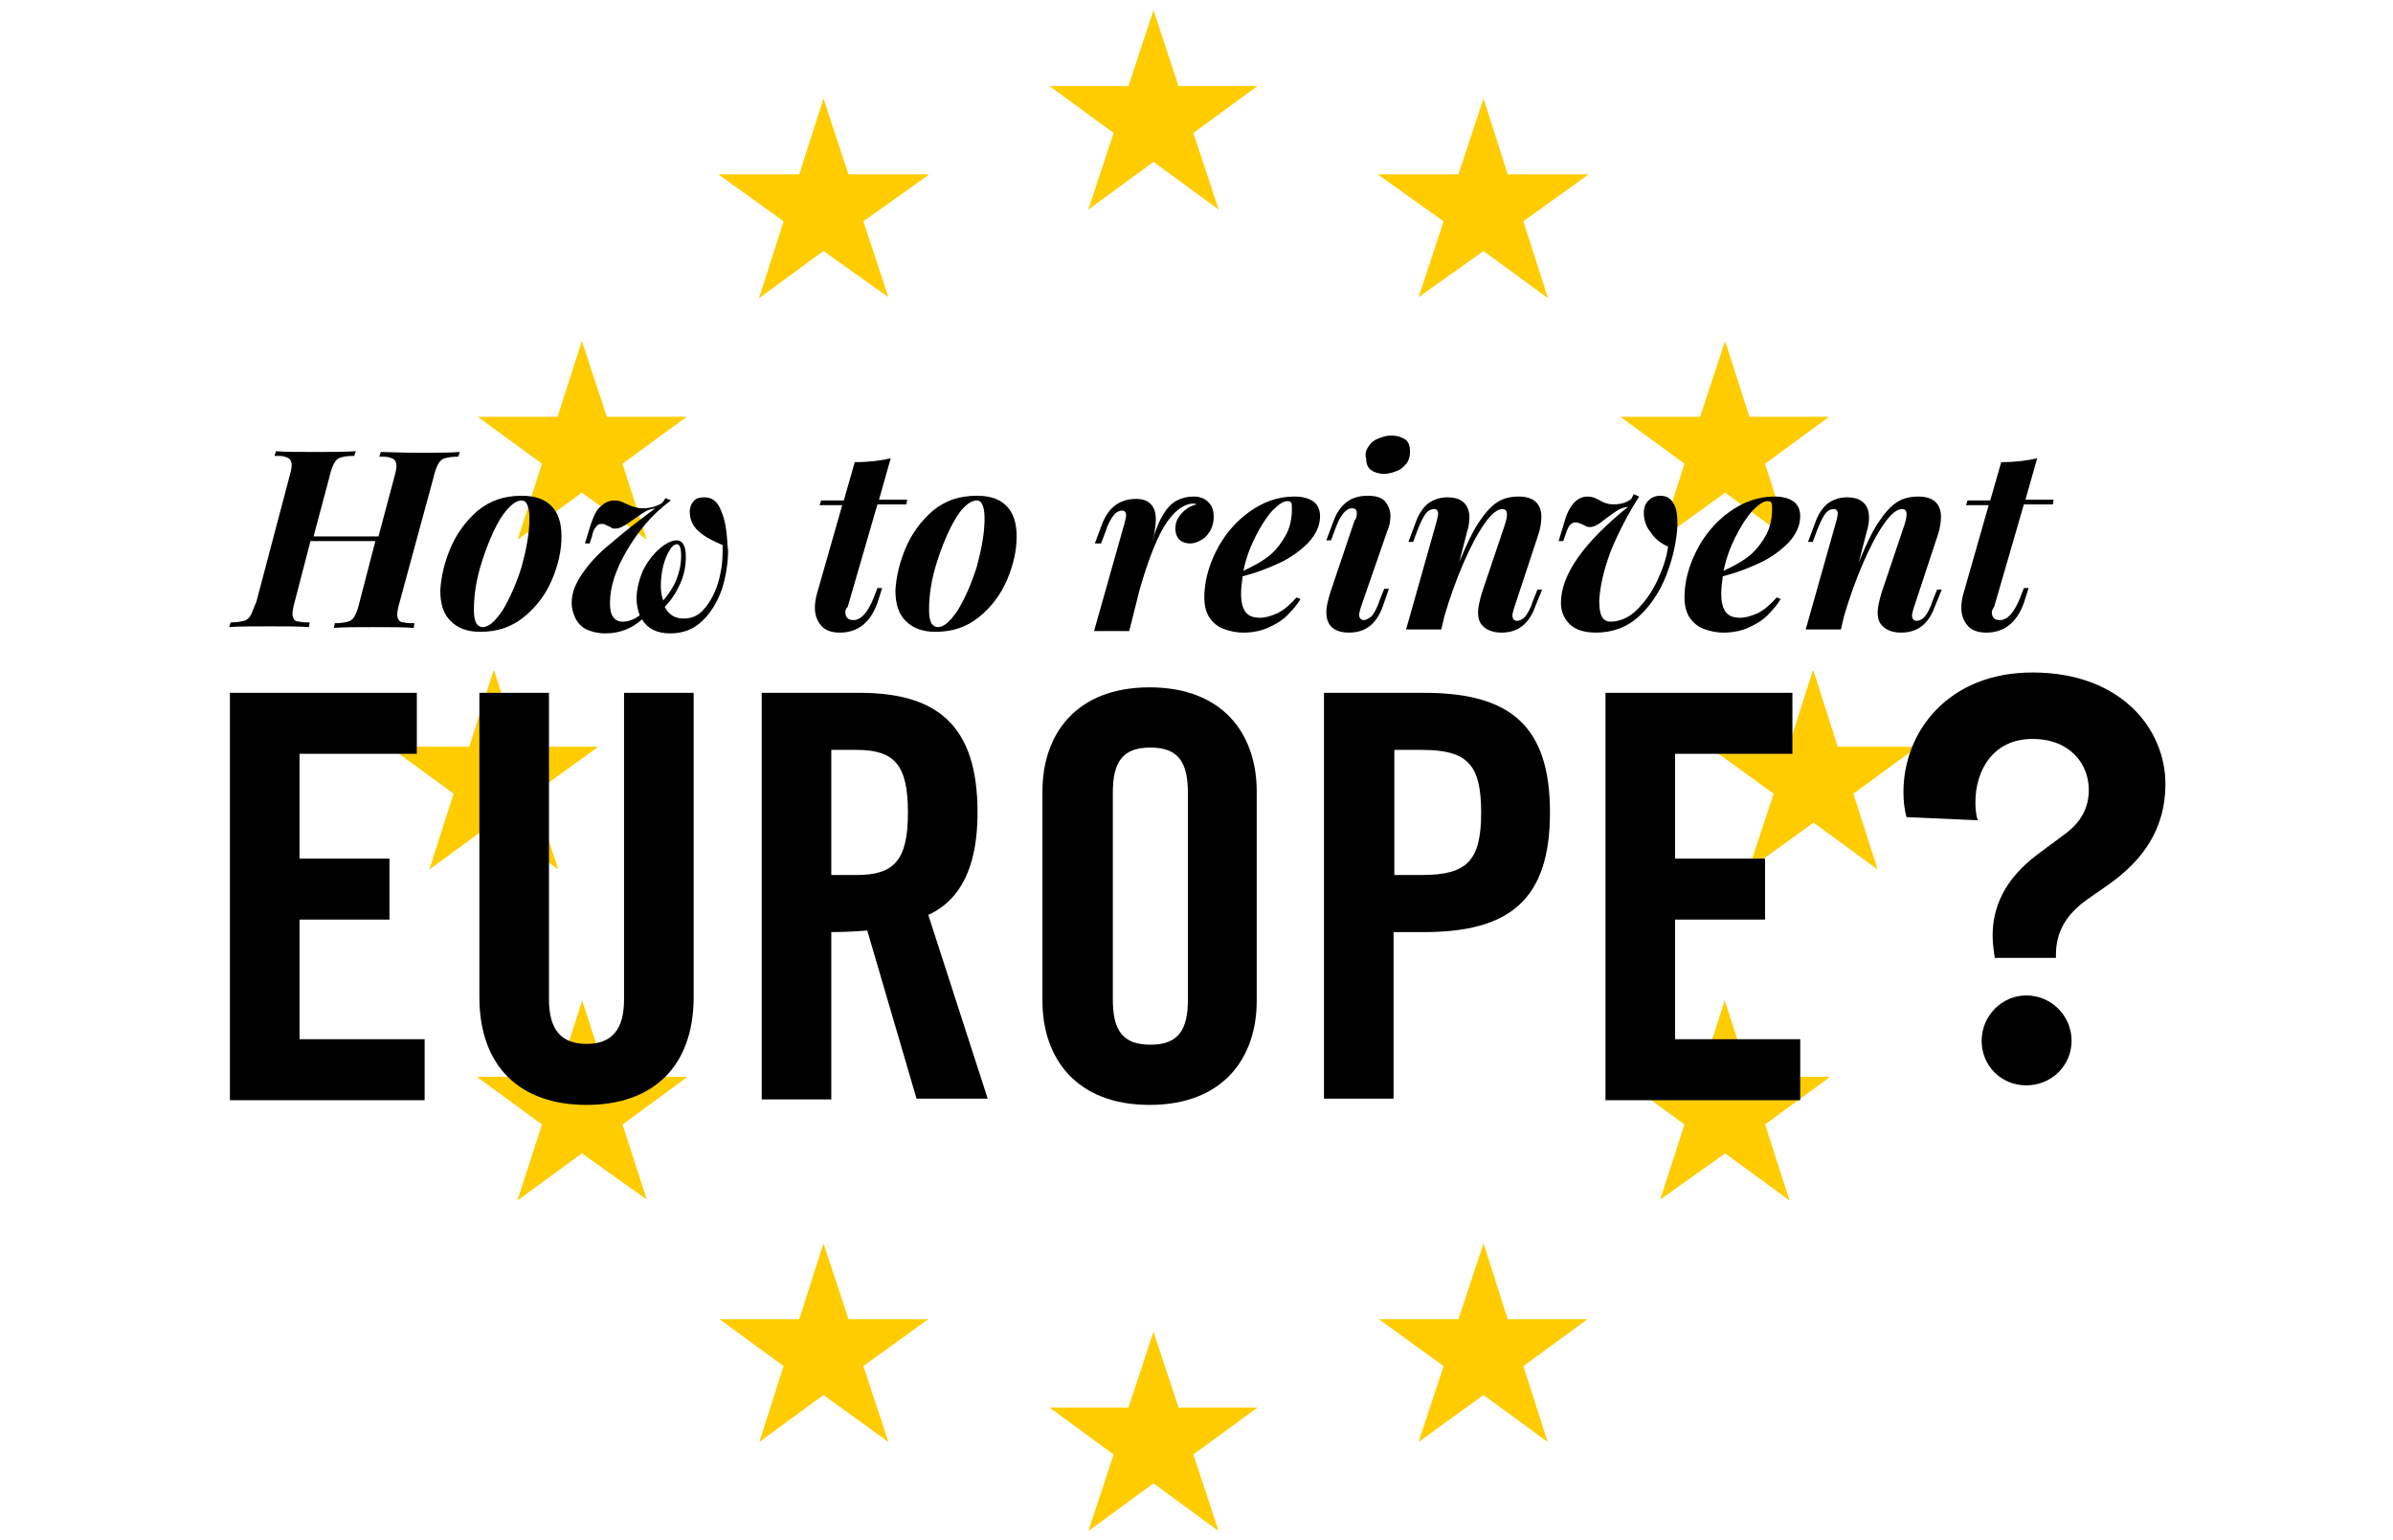 <svg xmlns="http://www.w3.org/2000/svg" x="0px" y="0px" viewBox="0 0 306 197">
  <polygon fill="#FFCC00" points="155.8,26.7 152.6,17 160.8,11 160.9,11 160.9,11 160.9,11 160.8,11 150.7,11 147.5,1.3 147.5,1.3
	147.5,1.3 147.5,1.3 147.5,1.3 144.3,11 134.2,11 134.1,11 134.1,11 134.1,11 134.2,11 142.4,17 139.2,26.7 139.2,26.8 139.2,26.7 
	139.2,26.8 139.3,26.7 147.5,20.7 155.7,26.7 155.8,26.8 155.8,26.7 155.8,26.8 "/>
  <polygon fill="#FFCC00" points="155.8,195.7 152.6,186 160.8,180 160.9,180 160.9,180 160.9,180 160.8,180 150.7,180 147.5,170.3
	147.5,170.3 147.5,170.3 147.5,170.3 147.5,170.3 144.3,180 134.2,180 134.1,180 134.1,180 134.1,180 134.2,180 142.4,186 
	139.2,195.7 139.2,195.7 139.2,195.7 139.2,195.7 139.3,195.7 147.5,189.7 155.7,195.7 155.8,195.7 155.8,195.7 "/>
  <polygon fill="#FFCC00" points="240.1,111.2 237,101.5 245.2,95.5 245.2,95.5 245.2,95.5 245.2,95.5 245.2,95.5 235,95.5 231.9,85.8
	231.9,85.8 231.9,85.8 231.9,85.8 231.8,85.8 228.7,95.5 218.5,95.5 218.5,95.5 218.5,95.5 218.5,95.5 218.5,95.5 226.8,101.5 
	223.6,111.2 223.6,111.2 223.6,111.2 223.6,111.2 223.6,111.2 231.9,105.2 240.1,111.2 240.1,111.2 240.1,111.2 "/>
  <polygon fill="#FFCC00" points="197.9,38 194.8,28.3 203,22.4 203.1,22.3 203.1,22.3 203.1,22.3 203,22.3 192.8,22.3 189.7,12.6
	189.7,12.6 189.7,12.6 189.7,12.6 189.7,12.6 186.5,22.3 176.3,22.3 176.3,22.3 176.3,22.3 176.3,22.3 176.3,22.4 184.6,28.3 
	181.4,38 181.4,38.1 181.4,38.1 181.4,38.1 181.4,38 189.7,32.1 197.9,38.1 198,38.1 197.9,38.1 198,38.1 "/>
  <polygon fill="#FFCC00" points="228.8,69 225.7,59.3 233.9,53.3 233.9,53.3 233.9,53.3 233.9,53.3 233.9,53.3 223.7,53.3 220.6,43.6
	220.6,43.5 220.6,43.5 220.6,43.5 220.6,43.6 217.4,53.3 207.2,53.3 207.2,53.3 207.2,53.3 207.2,53.3 207.2,53.3 215.4,59.3 
	212.3,69 212.3,69 212.3,69 212.3,69 212.3,69 220.6,63 228.8,69 228.8,69 228.8,69 "/>
  <polygon fill="#FFCC00" points="228.8,153.4 225.7,143.8 233.9,137.8 233.9,137.7 233.9,137.7 233.9,137.7 233.9,137.7 223.7,137.7
	220.6,128.1 220.6,128 220.6,128 220.5,128 220.5,128.1 217.4,137.7 207.2,137.7 207.2,137.7 207.2,137.7 207.2,137.7 207.2,137.8 
	215.4,143.8 212.3,153.4 212.3,153.5 212.3,153.5 212.3,153.5 212.3,153.4 220.6,147.5 228.8,153.5 228.8,153.5 228.8,153.5 
	228.8,153.5 "/>
  <polygon fill="#FFCC00" points="197.9,184.4 194.8,174.7 203,168.7 203.1,168.7 203.1,168.7 203.1,168.7 203,168.7 192.8,168.7
	189.7,159 189.7,158.9 189.7,159 189.7,158.9 189.7,159 186.5,168.7 176.3,168.7 176.3,168.7 176.3,168.7 176.3,168.7 176.3,168.7 
	184.6,174.7 181.4,184.4 181.4,184.4 181.4,184.4 181.4,184.4 181.4,184.4 189.7,178.4 197.9,184.4 198,184.4 197.9,184.4 
	198,184.4 "/>
  <polygon fill="#FFCC00" points="71.4,111.2 68.2,101.5 76.5,95.5 76.5,95.5 76.5,95.5 76.5,95.5 76.5,95.5 66.3,95.5 63.2,85.8
	63.1,85.8 63.1,85.8 63.1,85.8 63.1,85.8 60,95.5 49.8,95.5 49.8,95.5 49.8,95.5 49.8,95.5 49.8,95.5 58,101.5 54.9,111.2 
	54.9,111.2 54.9,111.2 54.9,111.2 54.9,111.2 63.1,105.2 71.4,111.2 71.4,111.2 71.4,111.2 "/>
  <polygon fill="#FFCC00" points="113.6,38 110.4,28.3 118.7,22.4 118.7,22.3 118.7,22.3 118.7,22.3 118.7,22.3 108.5,22.3 105.3,12.6
	105.3,12.6 105.3,12.6 105.3,12.6 105.3,12.6 102.2,22.3 92,22.3 91.9,22.3 91.9,22.3 91.9,22.3 92,22.4 100.2,28.3 97.1,38 
	97,38.1 97.1,38.1 97,38.1 97.1,38.1 105.3,32.1 113.6,38 113.6,38.1 113.6,38.1 113.6,38.1 "/>
  <polygon fill="#FFCC00" points="82.7,69 79.6,59.3 87.8,53.3 87.8,53.3 87.8,53.3 87.8,53.3 87.8,53.3 77.6,53.3 74.4,43.6 74.4,43.5
	74.4,43.5 74.4,43.5 74.4,43.6 71.3,53.3 61.1,53.3 61.1,53.3 61.1,53.3 61.1,53.3 61.1,53.3 69.3,59.3 66.2,69 66.2,69 66.2,69 
	66.2,69 66.2,69 74.4,63 82.7,69 82.7,69 82.7,69 "/>
  <polygon fill="#FFCC00" points="82.7,153.4 79.6,143.8 87.8,137.8 87.8,137.7 87.8,137.7 87.8,137.7 87.8,137.7 77.6,137.7 74.5,128.1
	74.5,128 74.4,128 74.4,128 74.4,128.1 71.3,137.7 61.1,137.7 61.1,137.7 61.1,137.7 61.1,137.7 61.1,137.8 69.3,143.8 66.2,153.4 
	66.2,153.5 66.2,153.5 66.2,153.5 66.2,153.5 74.4,147.5 82.7,153.4 82.7,153.5 82.7,153.5 82.7,153.5 "/>
  <polygon fill="#FFCC00" points="113.6,184.4 110.4,174.7 118.7,168.7 118.7,168.7 118.7,168.7 118.7,168.7 118.7,168.7 108.5,168.7
	105.3,159 105.3,158.9 105.3,159 105.3,158.9 105.3,159 102.2,168.7 92,168.7 91.9,168.7 91.9,168.7 91.9,168.7 92,168.7 
	100.2,174.7 97.1,184.4 97,184.4 97.1,184.4 97,184.4 97.1,184.4 105.3,178.4 113.6,184.4 113.6,184.4 113.6,184.4 "/>
  <path d="M29.4,140.6v-52h23.9v7.8h-15v13.4h11.5v7.8H38.3v15.3h16v7.8H29.4z"/>
  <path d="M61.3,88.6h8.9v39.2c0,3.8,1.5,5.7,4.8,5.7s4.8-1.9,4.8-5.7V88.6h8.9v38.9c0,8.9-5.2,13.8-13.7,13.8
	c-8.5,0-13.7-4.9-13.7-13.8V88.6z"/>
  <path d="M106.3,140.6h-8.9v-52h12.5c10,0,15.1,4.2,15.1,15.3c0,8.4-3.2,11.7-6.3,13.1l7.6,23.5h-9.1l-6.3-21.5
	c-1.2,0.1-3,0.2-4.6,0.2V140.6z M106.3,111.9h3.2c4.8,0,6.6-1.8,6.6-8c0-6.2-1.8-8-6.6-8h-3.2V111.9z"/>
  <path d="M133.3,101.2c0-7.3,4.3-13.3,13.7-13.3c9.4,0,13.7,6,13.7,13.3V128c0,7.3-4.3,13.3-13.7,13.3
	c-9.4,0-13.7-6-13.7-13.3V101.2z M142.3,127.8c0,3.9,1.2,5.8,4.8,5.8c3.6,0,4.8-1.9,4.8-5.8v-26.4c0-3.9-1.2-5.8-4.8-5.8
	c-3.6,0-4.8,1.9-4.8,5.8V127.8z"/>
  <path d="M169.3,140.6v-52h12.8c11,0,16.1,4.2,16.1,15.3c0,11.1-5.1,15.3-16.1,15.3h-3.9v21.3H169.3z M178.3,111.9h3.5
	c5.8,0,7.6-1.8,7.6-8c0-6.2-1.8-8-7.6-8h-3.5V111.9z"/>
  <path d="M205.3,140.6v-52h23.9v7.8h-15v13.4h11.5v7.8h-11.5v15.3h16v7.8H205.3z"/>
  <path d="M255.1,122.7c-0.1-0.9-0.3-1.9-0.3-3c0-3.8,1.6-7.3,5.7-10.4l3.5-2.6c2.2-1.6,3.1-3.5,3.1-5.7
	c0-3.3-2.4-6.5-7.2-6.5c-5.1,0-7.3,4.1-7.3,8.1c0,0.9,0.1,1.7,0.3,2.3l-9.1-0.4c-0.3-1-0.4-2.2-0.4-3.2c0-7.8,5.8-15.3,16.5-15.3
	c11.2,0,17,7.1,17,14.3c0,5.7-2.9,9.7-7.1,12.7l-3,2.1c-2.5,1.8-3.9,4-3.9,7v0.4H255.1z M259.1,127.3c3.2,0,5.8,2.6,5.8,5.8
	s-2.6,5.7-5.8,5.7c-3.2,0-5.7-2.5-5.7-5.7S256,127.3,259.1,127.3z"/>
  <path d="M53.5,57.9c2.3,0,4.1,0,5.3-0.1l-0.2,0.6c-0.8,0-1.4,0.1-1.7,0.2c-0.4,0.1-0.7,0.4-0.9,0.8
	c-0.2,0.4-0.4,0.9-0.6,1.8L51.1,77c-0.2,0.7-0.3,1.2-0.3,1.6s0.1,0.5,0.2,0.7c0.1,0.2,0.4,0.3,0.7,0.3c0.3,0.1,0.7,0.1,1.3,0.1
	l-0.1,0.6c-1.2-0.1-2.9-0.1-5.2-0.1c-2.2,0-3.8,0-5,0.1l0.1-0.6c0.8,0,1.3-0.1,1.7-0.2c0.4-0.1,0.7-0.4,0.9-0.8
	c0.2-0.4,0.4-0.9,0.6-1.8l2-7.7h-8.3l-2,7.7c-0.2,0.7-0.3,1.2-0.3,1.6s0.1,0.5,0.2,0.7c0.1,0.2,0.4,0.3,0.7,0.3
	c0.3,0.1,0.7,0.1,1.3,0.1l-0.1,0.6c-1.2-0.1-2.8-0.1-5-0.1c-2.3,0-4.1,0-5.2,0.1l0.2-0.6c0.7,0,1.3-0.1,1.7-0.2
	c0.4-0.1,0.7-0.4,0.9-0.8c0.2-0.4,0.4-1,0.7-1.7l4.2-15.9c0.2-0.7,0.3-1.2,0.3-1.5c0-0.3-0.1-0.6-0.2-0.7c-0.1-0.2-0.4-0.3-0.7-0.4
	c-0.3-0.1-0.7-0.1-1.3-0.1l0.2-0.6c1.1,0.1,2.8,0.1,5.2,0.1c2.1,0,3.7,0,5-0.1l-0.2,0.6c-0.8,0-1.4,0.1-1.7,0.2
	c-0.4,0.1-0.7,0.4-0.9,0.8c-0.2,0.4-0.4,0.9-0.6,1.8l-2,7.5h8.3l2-7.5c0.2-0.7,0.3-1.2,0.3-1.5c0-0.3-0.1-0.6-0.2-0.7
	c-0.1-0.2-0.4-0.3-0.7-0.4c-0.3-0.1-0.7-0.1-1.3-0.1l0.2-0.6C49.6,57.8,51.3,57.9,53.5,57.9z"/>
  <path d="M57.6,70.1c0.8-1.9,2-3.5,3.5-4.8c1.6-1.3,3.4-1.9,5.6-1.9c1.7,0,2.9,0.4,3.8,1.3c0.9,0.9,1.3,2.2,1.3,3.9
	c0,1.8-0.4,3.6-1.2,5.5s-2,3.5-3.6,4.8c-1.6,1.3-3.4,1.9-5.6,1.9c-1.7,0-2.9-0.5-3.8-1.4c-0.9-0.9-1.3-2.2-1.3-3.9
	C56.4,73.8,56.8,72,57.6,70.1z M64,66.3c-0.9,1.5-1.7,3.4-2.4,5.6s-1,4.2-1,6.1c0,0.8,0.1,1.3,0.3,1.7c0.2,0.3,0.5,0.5,0.8,0.5
	c0.8,0,1.6-0.7,2.6-2.2c0.9-1.5,1.7-3.3,2.4-5.5c0.6-2.2,1-4.3,1-6.2c0-0.8-0.1-1.4-0.3-1.8s-0.4-0.5-0.8-0.5
	C65.8,64.1,65,64.8,64,66.3z"/>
  <path d="M80.1,70.5c-1.4,2.4-2.1,4.6-2.1,6.6c0,0.8,0.1,1.4,0.4,1.8c0.3,0.4,0.7,0.6,1.2,0.6c0.8,0,1.5-0.3,2.2-0.8
	c-0.2-0.6-0.4-1.3-0.4-2.1c0-1.2,0.3-2.4,0.8-3.6c0.6-1.2,1.3-2.1,2.1-2.8c0.8-0.7,1.6-1.1,2.2-1.1c0.8,0,1.2,0.7,1.2,2.1
	c0,1.1-0.2,2.3-0.7,3.4c-0.5,1.1-1.1,2.1-2,3c0.5,1,1.3,1.5,2.4,1.5c1.1,0,2-0.4,2.7-1.3c0.7-0.8,1.3-1.9,1.7-3.2
	c0.4-1.3,0.6-2.6,0.6-3.9c0-0.4,0-0.7,0-1c-1.2-0.5-2.2-1-3-1.7c-0.8-0.7-1.2-1.5-1.2-2.6c0-0.5,0.2-1,0.5-1.3
	c0.3-0.4,0.8-0.5,1.4-0.5c1,0,1.7,0.6,2.1,1.7c0.5,1.1,0.7,2.4,0.8,3.9c0,0.5,0.1,1,0.1,1.2c0,1.7-0.3,3.4-0.8,5
	c-0.6,1.6-1.4,3-2.5,4c-1.1,1.1-2.5,1.6-4.1,1.6c-1.7,0-2.9-0.6-3.6-1.8c-1.3,1.2-2.9,1.8-4.7,1.8c-0.9,0-1.7-0.2-2.4-0.5
	c-0.6-0.3-1.1-0.8-1.4-1.4c-0.3-0.6-0.5-1.3-0.5-2c0-1.3,0.5-2.5,1.4-3.8c0.9-1.3,2.1-2.6,3.6-3.8c1.5-1.3,3.4-2.8,5.7-4.5
	c-0.5,0.1-1,0.2-1.4,0.5c-0.4,0.2-1,0.7-1.8,1.2c-0.8,0.6-1.4,0.9-1.9,0.9c-0.2,0-0.4,0-0.5-0.1c-0.1-0.1-0.4-0.2-0.6-0.3
	c-0.3-0.2-0.5-0.2-0.7-0.2c-0.3,0-0.5,0.1-0.7,0.4c-0.2,0.2-0.4,0.6-0.5,1.2l-0.3,0.9h-0.6l0.7-2.3c0.4-1.2,0.8-2.1,1.4-2.5
	c0.5-0.5,1.1-0.7,1.7-0.7c0.4,0,0.8,0.1,1.2,0.3c0.5,0.2,0.8,0.4,1.2,0.5c0.3,0.1,0.7,0.2,1.2,0.2c0.9,0,1.7-0.2,2.5-0.7l0.4-0.6
	l0.7,0.3C83.3,65.8,81.5,68.1,80.1,70.5z M85.6,70.4c-0.3,0.5-0.6,1.2-0.8,2c-0.2,0.8-0.3,1.7-0.3,2.5c0,0.7,0.1,1.3,0.3,1.9
	c0.7-0.8,1.3-1.7,1.7-2.7c0.4-1,0.6-2,0.6-3c0-1-0.2-1.5-0.5-1.5C86.2,69.6,85.9,69.9,85.6,70.4z"/>
  <path d="M108.1,78.3c0,0.6,0.3,1,1,1c0.5,0,0.9-0.2,1.4-0.7c0.4-0.5,0.8-1.1,1.2-2.1l0.5-1.3h0.6l-0.6,1.9
	c-0.9,2.5-2.5,3.8-4.8,3.8c-1.1,0-1.9-0.3-2.4-0.9s-0.8-1.3-0.8-2.3c0-0.6,0.1-1.2,0.3-1.9l3.2-11.2h-2.9l0.2-0.6h2.9l1.4-4.9
	c1.8,0,3.4-0.2,4.6-0.5l-1.5,5.3h3.6l-0.1,0.6h-3.7l-3.8,13.1C108.1,77.9,108.1,78.1,108.1,78.3z"/>
  <path d="M115.8,70.1c0.8-1.9,2-3.5,3.5-4.8c1.6-1.3,3.4-1.9,5.6-1.9c1.7,0,2.9,0.4,3.8,1.3c0.9,0.9,1.3,2.2,1.3,3.9
	c0,1.8-0.4,3.6-1.2,5.5s-2,3.5-3.6,4.8c-1.6,1.3-3.4,1.9-5.6,1.9c-1.7,0-2.9-0.5-3.8-1.4c-0.9-0.9-1.3-2.2-1.3-3.9
	C114.6,73.8,115,72,115.8,70.1z M122.2,66.3c-0.9,1.5-1.7,3.4-2.4,5.6s-1,4.2-1,6.1c0,0.8,0.1,1.3,0.3,1.7c0.2,0.3,0.5,0.5,0.8,0.5
	c0.8,0,1.6-0.7,2.6-2.2c0.9-1.5,1.7-3.3,2.4-5.5c0.6-2.2,1-4.3,1-6.2c0-0.8-0.1-1.4-0.3-1.8s-0.4-0.5-0.8-0.5
	C124,64.1,123.1,64.8,122.2,66.3z"/>
  <path d="M148.8,65.7c0.5-0.8,1.1-1.4,1.7-1.7c0.6-0.3,1.3-0.5,2.1-0.5c0.8,0,1.4,0.2,1.9,0.7c0.5,0.5,0.7,1.1,0.7,1.9
	c0,0.6-0.1,1.1-0.4,1.7c-0.3,0.5-0.6,0.9-1.1,1.2c-0.5,0.3-1,0.5-1.5,0.5c-0.6,0-1.1-0.2-1.4-0.5c-0.3-0.3-0.5-0.8-0.5-1.4
	c0-0.5,0.1-1,0.4-1.4c0.2-0.4,0.6-0.8,1-1.1s0.9-0.5,1.3-0.6c-0.2-0.1-0.4-0.1-0.4-0.1c-1.1,0-2.3,0.8-3.4,2.4
	c-1.1,1.6-2.3,4.5-3.5,8.7l-1.3,5.2h-4.5l3.9-13.8c0.1-0.4,0.2-0.8,0.2-1c0-0.4-0.2-0.6-0.5-0.6c-0.4,0-0.8,0.2-1.1,0.6
	c-0.3,0.4-0.7,1-1,2l-0.6,1.6H140l0.9-2.4c0.8-2.2,2.3-3.3,4.4-3.3c1.6,0,2.5,0.9,2.5,2.6c0,0.6-0.1,1.2-0.2,1.9l-0.3,1.1
	C147.8,67.6,148.3,66.5,148.8,65.7z"/>
  <path d="M164.6,78.7c-0.7,0.7-1.6,1.2-2.5,1.6s-2,0.6-3.1,0.6c-1,0-1.8-0.2-2.6-0.5c-0.8-0.3-1.4-0.9-1.8-1.5
	c-0.4-0.7-0.6-1.5-0.6-2.5c0-1.9,0.5-3.9,1.5-5.9c1-2,2.4-3.7,4.2-5c1.8-1.3,3.7-2,5.8-2c1,0,1.8,0.2,2.4,0.6
	c0.6,0.4,0.9,1.1,0.9,1.9c0,1.2-0.5,2.3-1.5,3.4c-1,1-2.2,1.9-3.7,2.6c-1.5,0.7-3.1,1.3-4.7,1.7c-0.1,0.8-0.2,1.5-0.2,2.2
	c0,1.1,0.2,1.9,0.6,2.4c0.4,0.5,1,0.7,1.8,0.7c0.7,0,1.4-0.2,2.3-0.6c0.8-0.4,1.6-1.1,2.4-2l0.5,0.2C165.9,77.3,165.3,78,164.6,78.7
	z M162.7,65.3c-0.8,0.9-1.5,2-2.2,3.4c-0.7,1.4-1.2,2.8-1.5,4.3c1.5-0.7,2.7-1.4,3.5-2.1c0.9-0.8,1.5-1.7,2-2.6
	c0.5-1,0.7-2.1,0.7-3.2c0-0.4,0-0.7-0.1-0.8c-0.1-0.2-0.2-0.2-0.4-0.2C164.2,64,163.5,64.5,162.7,65.3z"/>
  <path d="M173.5,65.6c0-0.4-0.2-0.6-0.6-0.6c-0.4,0-0.7,0.2-1.1,0.6c-0.3,0.4-0.7,1-1,1.9l-0.6,1.6h-0.6l0.9-2.4
	c0.8-2.2,2.2-3.3,4.4-3.3c1,0,1.7,0.2,2.2,0.7c0.4,0.5,0.7,1.1,0.7,1.9c0,0.6-0.1,1.2-0.4,1.9l-3.4,9.8c-0.1,0.4-0.2,0.7-0.2,0.9
	c0,0.4,0.2,0.7,0.6,0.7c0.3,0,0.6-0.2,1-0.5c0.3-0.4,0.7-1,1-2l0.6-1.5h0.6l-0.8,2.3c-0.8,2.2-2.2,3.3-4.3,3.3
	c-1.9,0-2.9-0.9-2.9-2.6c0-0.7,0.2-1.5,0.5-2.5l3.1-9.2C173.5,66.2,173.5,65.9,173.5,65.6z M175,57.1c0.3-0.5,0.7-0.8,1.2-1
	c0.5-0.2,1-0.4,1.7-0.4c0.8,0,1.3,0.2,1.8,0.5c0.4,0.3,0.6,0.8,0.6,1.5c0,0.6-0.1,1.1-0.4,1.5c-0.3,0.4-0.7,0.8-1.2,1
	c-0.5,0.2-1.1,0.4-1.7,0.4c-0.7,0-1.3-0.2-1.7-0.5c-0.4-0.3-0.6-0.8-0.6-1.4C174.5,58.1,174.7,57.5,175,57.1z"/>
  <path d="M196.3,77.6c-0.8,2.2-2.2,3.3-4.3,3.3c-1.2,0-2.1-0.4-2.6-1.1c-0.3-0.4-0.4-0.9-0.4-1.5c0-0.6,0.2-1.5,0.5-2.5
	l2.9-8.6c0.2-0.6,0.3-1.1,0.3-1.4c0-0.5-0.2-0.7-0.6-0.7c-0.6,0-1.4,0.6-2.3,1.9c-0.9,1.3-1.8,3-2.7,5.1c-0.9,2.1-1.7,4.3-2.4,6.7
	l-0.4,1.7h-4.5l3.9-13.8c0.1-0.4,0.2-0.8,0.2-1c0-0.4-0.2-0.6-0.5-0.6c-0.4,0-0.8,0.2-1.1,0.6s-0.6,1-1,2l-0.6,1.6h-0.6l0.9-2.4
	c0.4-1.2,1-2,1.6-2.5c0.7-0.5,1.5-0.8,2.5-0.8c1.8,0,2.8,0.9,2.8,2.6c0,0.5-0.1,1.2-0.3,1.8l-1,3.9c0.9-2.2,1.7-3.9,2.5-5.1
	c0.8-1.2,1.6-2.1,2.4-2.6c0.8-0.5,1.7-0.7,2.7-0.7c1.9,0,2.9,0.9,2.9,2.6c0,0.6-0.1,1.4-0.4,2.3l-3.1,9.4c-0.1,0.3-0.2,0.7-0.2,0.9
	c0,0.4,0.2,0.7,0.6,0.7c0.3,0,0.7-0.2,1-0.5c0.3-0.4,0.7-1,1-2l0.6-1.5h0.6L196.3,77.6z"/>
  <path d="M206,70.4c-0.9,2.4-1.4,4.5-1.5,6.4c0,0.9,0.1,1.6,0.3,2s0.6,0.7,1.1,0.7c1.2,0,2.4-0.5,3.4-1.5
	c1-1,1.9-2.2,2.6-3.7c0.7-1.5,1.2-2.9,1.4-4.4c-0.9-0.4-1.7-1-2.2-1.8c-0.6-0.7-0.9-1.6-0.9-2.5c0-0.7,0.2-1.2,0.6-1.6
	c0.4-0.4,0.9-0.6,1.5-0.6c0.8,0,1.3,0.3,1.7,1c0.4,0.6,0.5,1.5,0.5,2.7c-0.1,2.2-0.6,4.3-1.4,6.4c-0.8,2.1-2,3.9-3.5,5.3
	c-1.5,1.4-3.4,2.1-5.5,2.1c-1.6,0-2.7-0.4-3.4-1.1s-1.1-1.6-1.1-2.7c0-3.6,2.9-7.7,8.6-12.3c-0.5,0.1-1,0.2-1.4,0.5
	c-0.4,0.2-1,0.7-1.7,1.2c-0.7,0.6-1.3,0.9-1.8,0.9c-0.2,0-0.3,0-0.5-0.1c-0.1-0.1-0.4-0.2-0.6-0.3c-0.3-0.1-0.5-0.2-0.7-0.2
	c-0.3,0-0.5,0.1-0.7,0.3c-0.2,0.2-0.4,0.6-0.6,1.2l-0.3,0.9h-0.6l0.7-2.3c0.6-2.3,1.7-3.4,3-3.4c0.4,0,0.8,0.1,1.2,0.3
	c0.4,0.2,0.7,0.4,1,0.5c0.3,0.1,0.6,0.2,1.1,0.2c0.9,0,1.7-0.2,2.3-0.7l0.3-0.6l0.7,0.3C208.2,65.7,207,68,206,70.4z"/>
  <path d="M226,78.7c-0.7,0.7-1.6,1.2-2.5,1.6s-2,0.6-3.1,0.6c-1,0-1.8-0.2-2.6-0.5c-0.8-0.3-1.4-0.9-1.8-1.5
	c-0.4-0.7-0.6-1.5-0.6-2.5c0-1.9,0.5-3.9,1.5-5.9c1-2,2.4-3.7,4.2-5c1.8-1.3,3.7-2,5.8-2c1,0,1.8,0.2,2.4,0.6
	c0.6,0.4,0.9,1.1,0.9,1.9c0,1.2-0.5,2.3-1.5,3.4c-1,1-2.2,1.9-3.7,2.6c-1.5,0.7-3.1,1.3-4.7,1.7c-0.1,0.8-0.2,1.5-0.2,2.2
	c0,1.1,0.2,1.9,0.6,2.4c0.4,0.5,1,0.7,1.8,0.7c0.7,0,1.4-0.2,2.3-0.6c0.8-0.4,1.6-1.1,2.4-2l0.5,0.2C227.3,77.3,226.7,78,226,78.7z
	 M224.1,65.3c-0.8,0.9-1.5,2-2.2,3.4c-0.7,1.4-1.2,2.8-1.5,4.3c1.5-0.7,2.7-1.4,3.5-2.1c0.9-0.8,1.5-1.7,2-2.6
	c0.5-1,0.7-2.1,0.7-3.2c0-0.4,0-0.7-0.1-0.8c-0.1-0.2-0.2-0.2-0.4-0.2C225.6,64,224.9,64.5,224.1,65.3z"/>
  <path d="M247.4,77.6c-0.8,2.2-2.2,3.3-4.3,3.3c-1.2,0-2.1-0.4-2.6-1.1c-0.3-0.4-0.4-0.9-0.4-1.5c0-0.6,0.2-1.5,0.5-2.5
	l2.9-8.6c0.2-0.6,0.3-1.1,0.3-1.4c0-0.5-0.2-0.7-0.6-0.7c-0.6,0-1.4,0.6-2.3,1.9c-0.9,1.3-1.8,3-2.7,5.1c-0.9,2.1-1.7,4.3-2.4,6.7
	l-0.4,1.7h-4.5l3.9-13.8c0.1-0.4,0.2-0.8,0.2-1c0-0.4-0.2-0.6-0.5-0.6c-0.4,0-0.8,0.2-1.1,0.6s-0.6,1-1,2l-0.6,1.6h-0.6l0.9-2.4
	c0.4-1.2,1-2,1.6-2.5c0.7-0.5,1.5-0.8,2.5-0.8c1.8,0,2.8,0.9,2.8,2.6c0,0.5-0.1,1.2-0.3,1.8l-1,3.9c0.9-2.2,1.7-3.9,2.5-5.1
	c0.8-1.2,1.6-2.1,2.4-2.6c0.8-0.5,1.7-0.7,2.7-0.7c1.9,0,2.9,0.9,2.9,2.6c0,0.6-0.1,1.4-0.4,2.3l-3.1,9.4c-0.1,0.3-0.2,0.7-0.2,0.9
	c0,0.4,0.2,0.7,0.6,0.7c0.3,0,0.7-0.2,1-0.5c0.3-0.4,0.7-1,1-2l0.6-1.5h0.6L247.4,77.6z"/>
  <path d="M254.7,78.3c0,0.6,0.3,1,1,1c0.5,0,0.9-0.2,1.4-0.7c0.4-0.5,0.8-1.1,1.2-2.1l0.5-1.3h0.6l-0.6,1.9
	c-0.9,2.5-2.5,3.8-4.8,3.8c-1.1,0-1.9-0.3-2.4-0.9s-0.8-1.3-0.8-2.3c0-0.6,0.1-1.2,0.3-1.9l3.2-11.2h-2.9l0.2-0.6h2.9l1.4-4.9
	c1.8,0,3.4-0.2,4.6-0.5l-1.5,5.3h3.6l-0.1,0.6h-3.7l-3.8,13.1C254.8,77.9,254.7,78.1,254.7,78.3z"/>
</svg>
